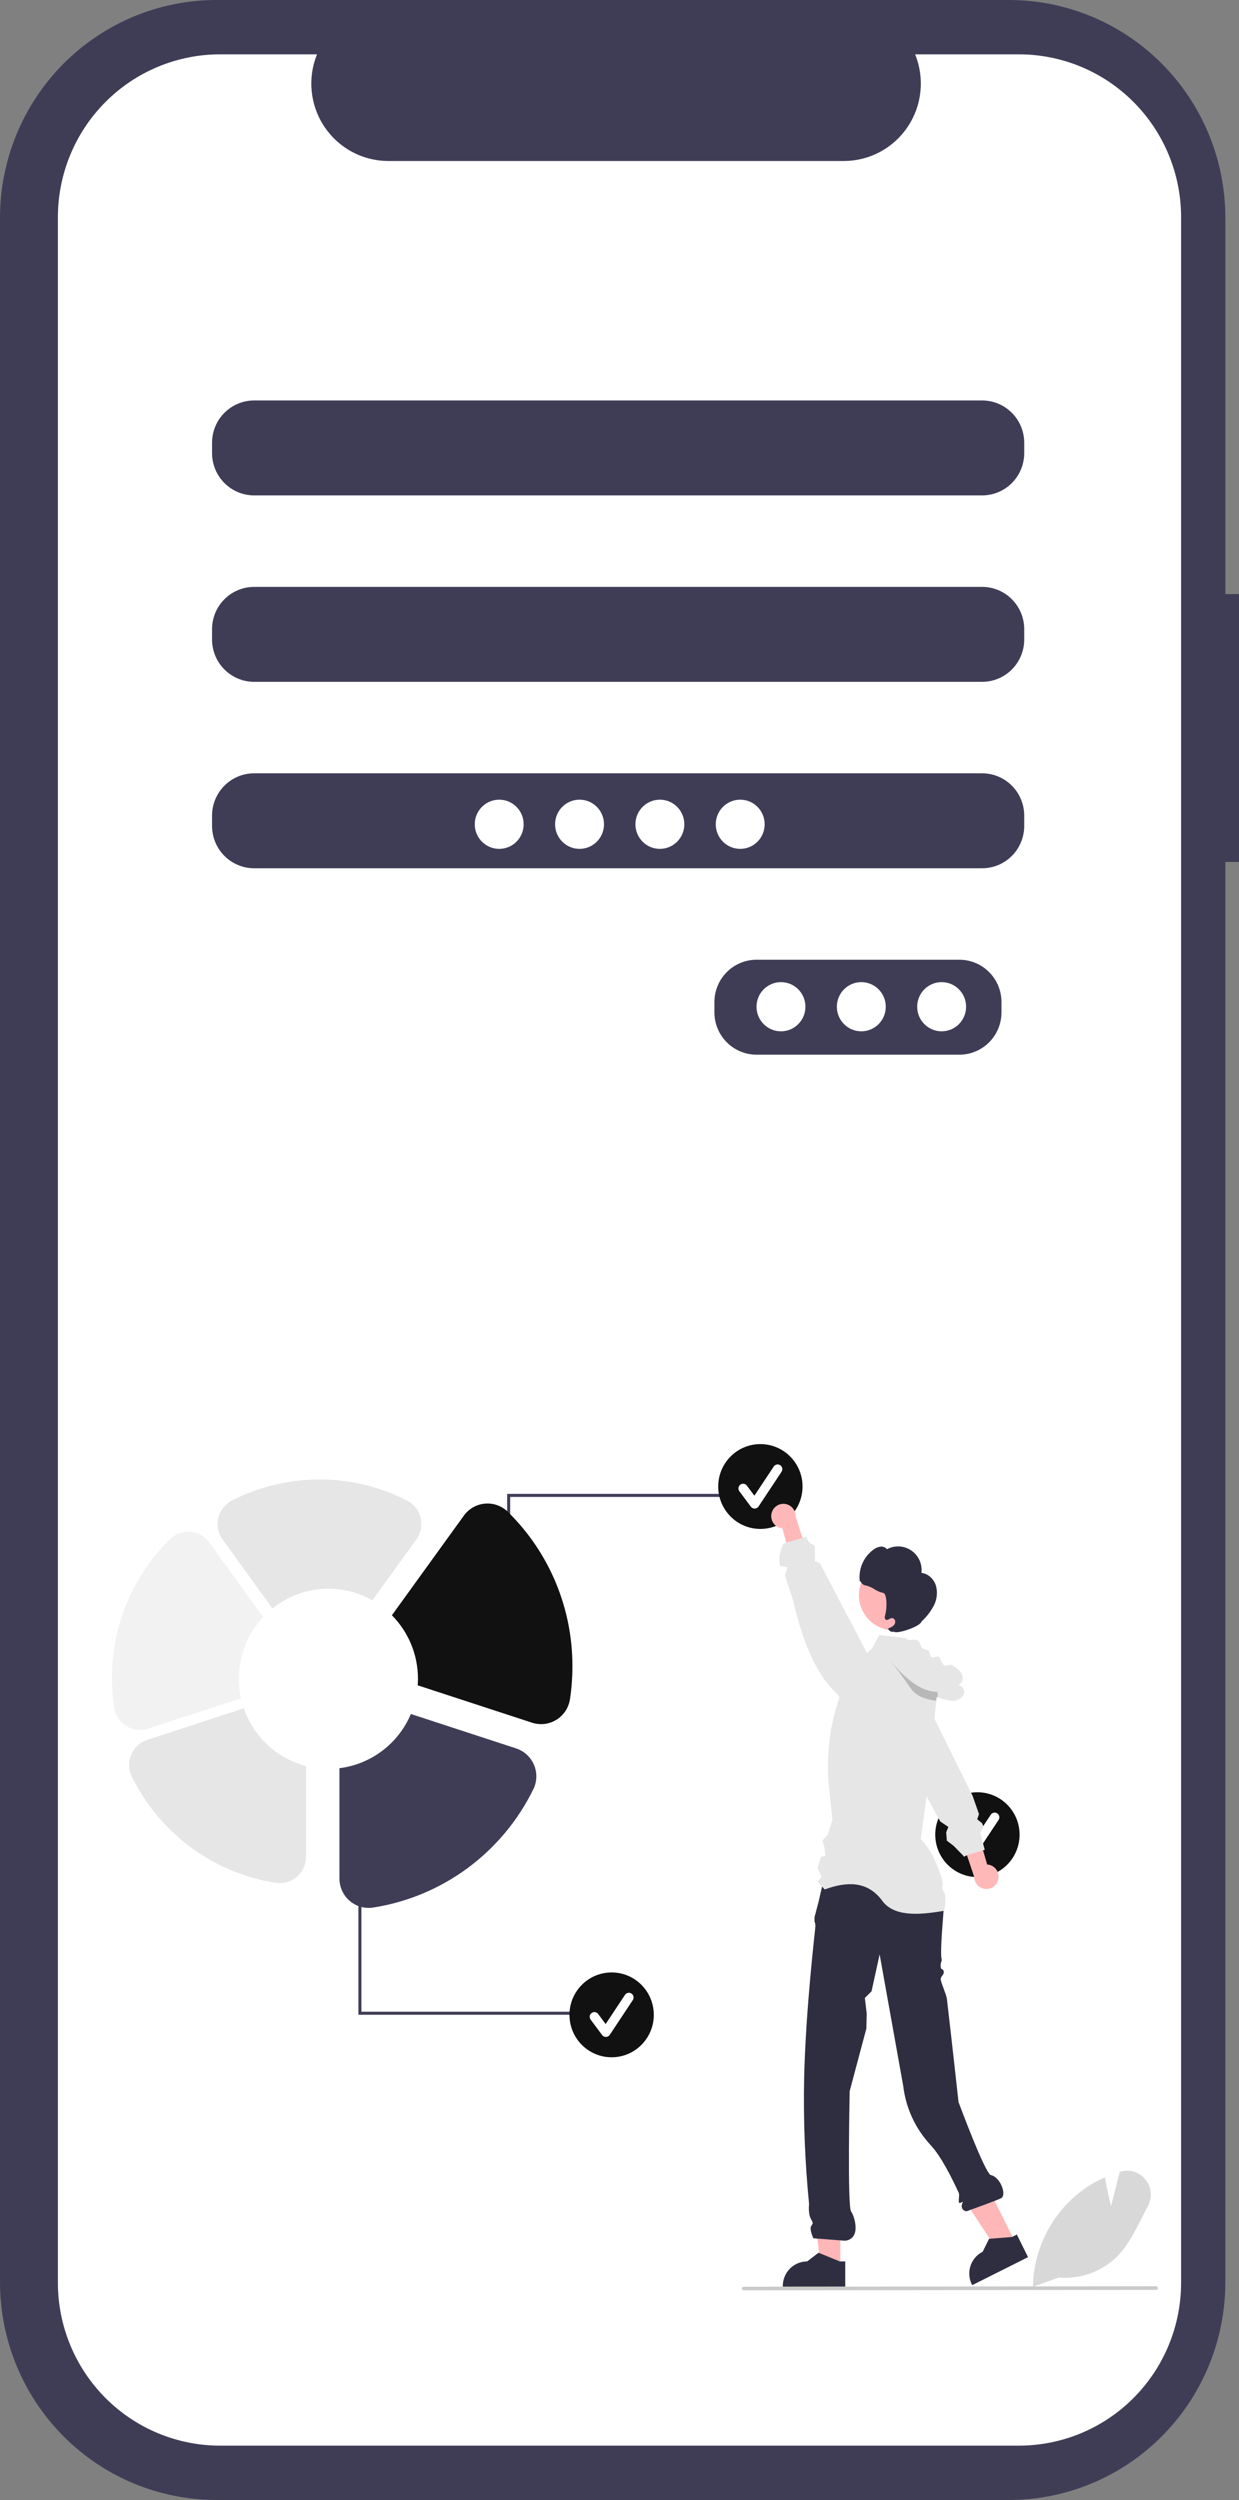 <svg width="183" height="369" viewBox="0 0 183 369" fill="none" xmlns="http://www.w3.org/2000/svg">
<rect x="0" y="0" width="183" height="369" fill="#808080" stroke="none"/>
<path d="M183 87.688H180.984V32.146C180.984 23.62 177.615 15.444 171.619 9.415C165.623 3.387 157.491 1.06309e-05 149.011 2.0402e-10H31.973C27.774 -1.50392e-05 23.616 0.831 19.737 2.447C15.858 4.062 12.334 6.43 9.365 9.415C6.396 12.4 4.041 15.944 2.434 19.844C0.827 23.744 1.49582e-05 27.925 0 32.146V336.854C-5.98326e-06 341.075 0.827 345.255 2.434 349.156C4.041 353.056 6.396 356.6 9.365 359.585C12.334 362.57 15.858 364.937 19.737 366.553C23.616 368.168 27.774 369 31.973 369H149.011C153.209 369 157.367 368.169 161.246 366.553C165.125 364.938 168.65 362.57 171.619 359.585C174.588 356.6 176.943 353.056 178.55 349.156C180.156 345.256 180.983 341.075 180.983 336.854V127.224H183V87.688Z" fill="#3F3D56"/>
<path d="M150.493 8.022H135.166C135.871 9.757 136.14 11.639 135.949 13.504C135.759 15.368 135.115 17.156 134.074 18.712C133.033 20.267 131.627 21.541 129.98 22.423C128.333 23.304 126.495 23.765 124.629 23.765H57.359C55.493 23.765 53.655 23.304 52.008 22.423C50.361 21.541 48.955 20.267 47.914 18.712C46.873 17.156 46.229 15.368 46.039 13.504C45.848 11.639 46.117 9.757 46.822 8.022H32.506C26.153 8.022 20.06 10.556 15.568 15.067C11.075 19.577 8.551 25.695 8.551 32.075V336.925C8.551 340.084 9.171 343.212 10.375 346.13C11.579 349.048 13.343 351.7 15.568 353.933C17.792 356.167 20.433 357.939 23.339 359.147C26.245 360.356 29.36 360.978 32.506 360.978H150.493C156.847 360.978 162.94 358.444 167.432 353.933C171.925 349.423 174.448 343.305 174.448 336.925V32.075C174.448 28.916 173.829 25.788 172.625 22.87C171.421 19.952 169.657 17.3 167.432 15.067C165.208 12.833 162.567 11.061 159.661 9.853C156.754 8.644 153.639 8.022 150.493 8.022ZM147.918 149.444C147.913 151.095 147.258 152.677 146.096 153.844C144.933 155.011 143.358 155.669 141.713 155.674H111.723C110.079 155.669 108.504 155.011 107.341 153.844C106.179 152.677 105.523 151.095 105.518 149.444V147.886C105.523 146.235 106.179 144.654 107.341 143.486C108.504 142.319 110.079 141.661 111.723 141.656H141.713C143.358 141.661 144.933 142.319 146.096 143.486C147.258 144.654 147.913 146.235 147.918 147.886V149.444ZM151.279 121.927C151.274 123.578 150.619 125.16 149.457 126.327C148.294 127.495 146.719 128.152 145.074 128.157H37.524C35.879 128.152 34.304 127.495 33.141 126.327C31.979 125.16 31.323 123.578 31.319 121.927V120.37C31.323 118.719 31.979 117.137 33.141 115.969C34.304 114.802 35.879 114.144 37.524 114.139H145.074C146.719 114.144 148.294 114.802 149.457 115.969C150.619 117.137 151.274 118.719 151.279 120.37V121.927ZM151.279 94.41C151.274 96.061 150.619 97.643 149.457 98.81C148.294 99.978 146.719 100.636 145.074 100.641H37.524C35.879 100.636 34.304 99.978 33.141 98.81C31.979 97.643 31.323 96.061 31.319 94.41V92.853C31.323 91.202 31.979 89.62 33.141 88.453C34.304 87.285 35.879 86.627 37.524 86.623H145.074C146.719 86.627 148.294 87.285 149.457 88.453C150.619 89.62 151.274 91.202 151.279 92.853V94.41ZM151.279 66.894C151.274 68.544 150.619 70.126 149.457 71.294C148.294 72.461 146.719 73.119 145.074 73.124H37.524C35.879 73.119 34.304 72.461 33.141 71.294C31.979 70.126 31.323 68.544 31.319 66.894V65.336C31.323 63.685 31.979 62.103 33.141 60.936C34.304 59.769 35.879 59.111 37.524 59.106H145.074C146.719 59.111 148.294 59.769 149.457 60.936C150.619 62.103 151.274 63.685 151.279 65.336V66.894Z" fill="white"/>
<path d="M73.733 125.293C75.727 125.293 77.344 123.668 77.344 121.664C77.344 119.659 75.727 118.034 73.733 118.034C71.738 118.034 70.121 119.659 70.121 121.664C70.121 123.668 71.738 125.293 73.733 125.293Z" fill="white"/>
<path d="M85.599 125.293C87.593 125.293 89.21 123.668 89.21 121.664C89.21 119.659 87.593 118.034 85.599 118.034C83.604 118.034 81.987 119.659 81.987 121.664C81.987 123.668 83.604 125.293 85.599 125.293Z" fill="white"/>
<path d="M97.464 125.293C99.458 125.293 101.075 123.668 101.075 121.664C101.075 119.659 99.458 118.034 97.464 118.034C95.469 118.034 93.853 119.659 93.853 121.664C93.853 123.668 95.469 125.293 97.464 125.293Z" fill="white"/>
<path d="M109.329 125.293C111.324 125.293 112.941 123.668 112.941 121.664C112.941 119.659 111.324 118.034 109.329 118.034C107.335 118.034 105.718 119.659 105.718 121.664C105.718 123.668 107.335 125.293 109.329 125.293Z" fill="white"/>
<path d="M115.35 152.223C117.344 152.223 118.961 150.598 118.961 148.594C118.961 146.589 117.344 144.964 115.35 144.964C113.355 144.964 111.738 146.589 111.738 148.594C111.738 150.598 113.355 152.223 115.35 152.223Z" fill="white"/>
<path d="M127.215 152.223C129.21 152.223 130.827 150.598 130.827 148.594C130.827 146.589 129.21 144.964 127.215 144.964C125.221 144.964 123.604 146.589 123.604 148.594C123.604 150.598 125.221 152.223 127.215 152.223Z" fill="white"/>
<path d="M139.081 152.223C141.075 152.223 142.692 150.598 142.692 148.594C142.692 146.589 141.075 144.964 139.081 144.964C137.086 144.964 135.469 146.589 135.469 148.594C135.469 150.598 137.086 152.223 139.081 152.223Z" fill="white"/>
<g clip-path="url(#clip0_45_699)">
<path d="M124.114 334.728L121.254 334.728L119.893 323.638H124.114L124.114 334.728Z" fill="#FFB6B6"/>
<path d="M124.037 333.789L120.984 332.54L120.896 332.504L119.211 333.789C118.259 333.789 117.346 334.169 116.673 334.846C116 335.523 115.622 336.44 115.622 337.397V337.514H124.842V333.789H124.037Z" fill="#2F2E41"/>
<path d="M149.953 330.99L147.394 332.272L141.255 322.957L145.033 321.064L149.953 330.99Z" fill="#FFB6B6"/>
<path d="M150.19 329.822L149.535 330.149L149.468 330.183L146.186 330.437L146.087 330.444L145.148 332.349C144.726 332.56 144.35 332.853 144.041 333.211C143.732 333.568 143.495 333.984 143.346 334.433C143.196 334.882 143.137 335.357 143.17 335.83C143.203 336.302 143.328 336.764 143.539 337.188L143.59 337.291L151.842 333.158L150.19 329.822Z" fill="#2F2E41"/>
<path d="M122.174 275.121L137.943 275.676L138.053 275.515C138.053 275.515 139.398 278.671 139.398 281.375C139.398 282.275 138.776 288.156 139.092 289.269C139.131 289.407 138.861 289.746 138.95 290.391C139.007 290.809 139.325 290.487 139.398 291.067C139.45 291.483 138.891 291.713 138.95 292.194C139.013 292.72 139.783 294.423 139.852 295.008C140.589 301.234 141.571 310.254 141.571 310.254C141.571 310.254 145.513 320.871 146.347 321.043C147.747 321.333 148.692 323.892 147.917 324.424C147.547 324.678 142.773 326.382 142.773 326.382C142.511 326.43 141.69 326.016 142.213 325.038C142.309 324.857 141.735 325.316 141.64 325.1C141.538 324.871 141.737 323.958 141.621 323.704C140.578 321.418 138.976 318.249 137.458 316.623C135.215 314.219 133.794 311.158 133.404 307.885L129.922 288.474L128.728 293.917L127.741 294.899L128.012 297.186L127.965 299.406L125.499 308.647C125.499 308.647 125.129 325.905 125.723 326.453C126.045 326.749 127.41 330.405 124.826 330.735L120.132 330.371C120.132 330.371 119.5 329.031 119.816 328.554C120.132 328.077 120.113 328.207 119.728 327.427C119.342 326.646 119.5 325.324 119.5 325.324C118.885 319.109 118.642 312.863 118.773 306.619C119.009 296.363 120.435 284.581 120.435 284.341C120.447 284.096 120.402 283.851 120.303 283.626V282.978L120.909 280.685L122.174 275.121Z" fill="#2F2E41"/>
<path d="M144.365 277.06C147.804 277.06 150.592 274.256 150.592 270.798C150.592 267.34 147.804 264.537 144.365 264.537C140.925 264.537 138.137 267.34 138.137 270.798C138.137 274.256 140.925 277.06 144.365 277.06Z" fill="#111111"/>
<path d="M143.515 274.057C143.408 274.057 143.302 274.032 143.205 273.984C143.109 273.935 143.026 273.865 142.961 273.778L141.262 271.501C141.207 271.428 141.168 271.344 141.145 271.256C141.123 271.167 141.118 271.075 141.13 270.984C141.143 270.894 141.174 270.807 141.22 270.728C141.267 270.649 141.328 270.581 141.401 270.526C141.473 270.471 141.556 270.431 141.644 270.408C141.732 270.386 141.824 270.381 141.914 270.394C142.004 270.406 142.091 270.437 142.169 270.484C142.248 270.53 142.316 270.592 142.37 270.665L143.482 272.155L146.337 267.85C146.387 267.774 146.452 267.708 146.528 267.657C146.603 267.606 146.688 267.571 146.777 267.553C146.867 267.535 146.959 267.535 147.048 267.552C147.137 267.57 147.222 267.605 147.298 267.656C147.374 267.707 147.439 267.772 147.489 267.848C147.54 267.924 147.575 268.01 147.593 268.099C147.611 268.189 147.611 268.281 147.593 268.371C147.575 268.461 147.54 268.546 147.49 268.622L144.092 273.747C144.03 273.84 143.948 273.916 143.851 273.97C143.754 274.024 143.645 274.054 143.534 274.057C143.528 274.057 143.522 274.057 143.515 274.057Z" fill="white"/>
<path d="M147.444 277.418C147.505 277.161 147.509 276.895 147.456 276.637C147.404 276.38 147.295 276.137 147.139 275.925C146.983 275.714 146.782 275.54 146.552 275.415C146.321 275.29 146.066 275.218 145.805 275.203L142.614 264.272L140.455 266.791L143.89 277.025C143.894 277.468 144.059 277.895 144.355 278.223C144.65 278.552 145.055 278.76 145.494 278.809C145.932 278.857 146.372 278.742 146.732 278.486C147.091 278.229 147.345 277.849 147.444 277.418Z" fill="#FFB8B8"/>
<path d="M145.193 272.085L144.778 270.557L145.253 269.644L145.218 269.538L145.074 269.128L144.33 268.528L144.597 267.764L143.655 265.075L143.424 264.609L138.019 253.698L136.723 251.081L136.423 250.608L135.488 249.134L134.21 247.121C134.007 246.799 133.742 246.522 133.432 246.304C133.121 246.086 132.77 245.932 132.399 245.852C132.279 245.826 132.158 245.807 132.036 245.796L131.948 245.789C131.73 245.777 131.511 245.79 131.296 245.827H131.292C130.912 245.894 130.55 246.038 130.229 246.251C129.976 246.416 129.751 246.62 129.561 246.855C129.125 247.399 128.898 248.084 128.922 248.782L128.962 249.882L129.003 250.883L130.899 254.331L131.023 254.557L131.025 254.563L136.86 265.179L138.62 268.38L138.887 268.866L140.07 269.655L139.754 270.449L139.846 271.684L140.853 272.448L142.312 273.938L142.371 274.059L142.819 273.832L142.861 273.809L142.962 273.78L144.35 273.358L145.193 273.104L145.22 273.095L145.451 273.036L145.193 272.085Z" fill="#E6E6E6"/>
<path d="M169.182 321.706C168.76 321.166 168.186 320.765 167.534 320.556C166.883 320.346 166.184 320.338 165.528 320.532L165.385 320.574L164.098 325.625C163.905 324.873 163.493 323.173 163.233 321.51L163.21 321.372L163.082 321.429C161.737 322.026 160.472 322.793 159.318 323.71C157.274 325.358 155.611 327.435 154.445 329.795C153.28 332.156 152.639 334.743 152.568 337.377L152.566 337.474L152.564 337.535L152.734 337.474L156.391 336.16C158.009 336.303 159.64 336.082 161.162 335.511C162.685 334.94 164.062 334.034 165.192 332.86C166.669 331.294 167.683 329.279 168.662 327.329C168.949 326.761 169.243 326.175 169.543 325.612C169.878 324.999 170.023 324.299 169.959 323.603C169.894 322.907 169.624 322.246 169.182 321.706Z" fill="#D8D8D8"/>
<path d="M75.354 237.86H74.905V220.496H107.334V220.947H75.354V237.86Z" fill="#3F3D56"/>
<path d="M112.307 225.672C115.747 225.672 118.535 222.868 118.535 219.41C118.535 215.952 115.747 213.149 112.307 213.149C108.868 213.149 106.08 215.952 106.08 219.41C106.08 222.868 108.868 225.672 112.307 225.672Z" fill="#111111"/>
<path d="M111.458 222.669C111.35 222.669 111.244 222.644 111.148 222.595C111.052 222.547 110.968 222.477 110.903 222.39L109.204 220.113C109.15 220.04 109.11 219.956 109.088 219.868C109.065 219.779 109.06 219.687 109.073 219.596C109.086 219.506 109.116 219.419 109.163 219.34C109.209 219.261 109.27 219.193 109.343 219.138C109.416 219.083 109.499 219.043 109.587 219.02C109.675 218.998 109.767 218.993 109.857 219.005C109.947 219.018 110.033 219.049 110.112 219.096C110.19 219.142 110.258 219.204 110.313 219.277L111.424 220.767L114.279 216.462C114.33 216.385 114.395 216.32 114.47 216.269C114.546 216.218 114.631 216.183 114.72 216.165C114.809 216.147 114.901 216.146 114.99 216.164C115.08 216.182 115.165 216.217 115.24 216.268C115.316 216.319 115.381 216.384 115.432 216.46C115.482 216.536 115.518 216.621 115.535 216.711C115.553 216.801 115.553 216.893 115.536 216.983C115.518 217.073 115.483 217.158 115.432 217.234L112.034 222.359C111.973 222.452 111.89 222.528 111.793 222.582C111.696 222.636 111.588 222.666 111.477 222.669C111.47 222.669 111.464 222.669 111.458 222.669Z" fill="white"/>
<path d="M53.384 280.018H52.936V297.382H85.365V296.931H53.384V280.018Z" fill="#3F3D56"/>
<path d="M90.338 303.655C93.777 303.655 96.566 300.852 96.566 297.394C96.566 293.936 93.777 291.133 90.338 291.133C86.898 291.133 84.11 293.936 84.11 297.394C84.11 300.852 86.898 303.655 90.338 303.655Z" fill="#111111"/>
<path d="M89.488 300.653C89.381 300.653 89.275 300.627 89.178 300.579C89.082 300.531 88.999 300.46 88.934 300.374L87.235 298.096C87.18 298.023 87.141 297.94 87.118 297.851C87.096 297.763 87.091 297.67 87.103 297.58C87.116 297.489 87.147 297.402 87.193 297.324C87.24 297.245 87.301 297.176 87.374 297.121C87.446 297.066 87.529 297.026 87.617 297.004C87.705 296.981 87.797 296.976 87.887 296.989C87.977 297.002 88.064 297.033 88.142 297.079C88.22 297.126 88.289 297.187 88.343 297.261L89.455 298.751L92.31 294.445C92.36 294.369 92.425 294.304 92.501 294.253C92.576 294.202 92.661 294.166 92.75 294.148C92.84 294.13 92.931 294.13 93.021 294.148C93.11 294.165 93.195 294.201 93.271 294.251C93.347 294.302 93.412 294.368 93.462 294.444C93.513 294.52 93.548 294.605 93.566 294.695C93.584 294.784 93.584 294.877 93.566 294.967C93.548 295.056 93.513 295.142 93.463 295.218L90.065 300.342C90.003 300.435 89.92 300.512 89.823 300.565C89.727 300.619 89.618 300.649 89.507 300.652C89.501 300.652 89.495 300.653 89.488 300.653Z" fill="white"/>
<path d="M139.622 280.656C139.629 281.131 139.553 281.603 139.398 282.051L139.364 282.045C135.383 282.737 131.831 282.85 130.188 280.393C128.044 277.649 125.096 277.68 121.807 278.885L121.417 278.461L120.753 277.742L121.363 277.048L120.753 275.709L121.262 274.057L121.912 273.938L121.737 272.515L121.464 271.684L122.266 270.798L122.948 268.587L122.457 263.96C121.785 257.617 123.087 251.221 126.183 245.654L128.046 243.972L128.819 243.274L129.857 241.326L130.953 241.455L133.921 241.8L134.022 242.043L134.751 243.81L138.589 247.955L138.416 249.704L138.34 250.475L138.284 251.029L138.019 253.698L136.941 264.6L136.86 265.179L135.993 271.447C137.403 272.817 138.649 275.457 139.248 277.868C139.315 278.136 139.124 278.409 139.174 278.671C139.243 279.04 139.546 279.392 139.58 279.737C139.611 280.042 139.625 280.349 139.622 280.656Z" fill="#E6E6E6"/>
<path d="M132.021 240.629C134.868 240.629 137.176 238.308 137.176 235.445C137.176 232.583 134.868 230.262 132.021 230.262C129.173 230.262 126.865 232.583 126.865 235.445C126.865 238.308 129.173 240.629 132.021 240.629Z" fill="#FFB6B6"/>
<path d="M138.235 234.031C137.93 233.075 137.093 232.266 136.1 232.16C136.175 231.525 136.075 230.881 135.812 230.299C135.549 229.717 135.131 229.218 134.606 228.858C134.08 228.498 133.466 228.289 132.831 228.255C132.195 228.222 131.563 228.364 131.002 228.666C130.883 228.522 130.729 228.412 130.555 228.345C130.381 228.279 130.193 228.258 130.009 228.287C129.641 228.348 129.294 228.5 129 228.731C128.269 229.268 127.698 229.994 127.345 230.832C126.993 231.67 126.873 232.588 126.998 233.489C126.996 233.032 127.197 233.916 127.775 233.995C128.256 234.092 128.714 234.282 129.124 234.554C129.533 234.826 129.99 235.019 130.47 235.121C130.954 235.193 131.079 237.145 130.733 238.403C130.668 238.641 130.634 238.961 130.853 239.075C131.122 239.215 131.394 238.863 131.695 238.829C131.83 238.826 131.961 238.877 132.059 238.97C132.158 239.063 132.217 239.19 132.224 239.326C132.224 239.462 132.192 239.596 132.13 239.717C132.069 239.838 131.979 239.943 131.869 240.022C131.648 240.178 131.403 240.298 131.144 240.376L131.23 240.5C131.307 240.641 131.429 240.752 131.578 240.813C131.726 240.874 131.891 240.881 132.044 240.833C132.389 241.251 135.941 240.09 136.114 239.327C136.858 238.653 137.476 237.851 137.939 236.958C138.401 236.055 138.507 235.01 138.235 234.031Z" fill="#2F2E41"/>
<path d="M142.404 249.817C142.332 250.421 141.77 250.872 141.178 250.998C140.877 251.056 140.568 251.061 140.265 251.014C139.97 250.969 139.678 250.904 139.391 250.818C139.037 250.716 138.687 250.602 138.34 250.475C137.349 250.119 136.395 249.67 135.488 249.134C134.803 248.732 134.147 248.281 133.524 247.786C133.202 247.529 132.889 247.261 132.585 246.981L132.964 247.162C132.625 246.704 132.287 246.247 131.948 245.789C131.621 245.347 131.295 244.906 130.969 244.464C130.949 244.437 130.933 244.419 130.926 244.41V244.408C130.776 244.207 130.628 244.006 130.48 243.806C130.034 243.204 129.595 242.32 130.108 241.777C130.217 241.671 130.35 241.593 130.496 241.549C130.641 241.505 130.795 241.496 130.944 241.523C131.105 241.544 131.261 241.594 131.404 241.671C131.796 241.927 132.129 242.264 132.379 242.661C132.729 242.149 133.408 241.96 134.022 242.043C134.056 242.045 134.087 242.05 134.119 242.054C134.757 242.165 135.033 241.818 135.587 242.158C135.845 242.316 136.002 243.127 136.259 243.285C136.405 243.375 136.945 243.51 137.093 243.603C137.385 243.783 137.311 244.457 137.605 244.637C137.822 244.77 138.405 244.412 138.622 244.545C138.851 244.687 139.169 245.625 139.398 245.764C139.853 246.046 140.218 245.532 140.674 245.812C141.259 246.175 141.882 246.578 142.128 247.223C142.346 247.791 142.066 248.568 141.525 248.73C141.783 248.761 142.019 248.892 142.183 249.095C142.347 249.298 142.427 249.556 142.404 249.817Z" fill="#E6E6E6"/>
<path opacity="0.2" d="M138.34 250.475L138.284 251.029C137.648 250.968 137.023 250.826 136.423 250.608C135.633 250.341 134.948 249.829 134.466 249.145C134.161 248.685 133.843 248.228 133.524 247.786C132.995 247.047 132.471 246.357 132.036 245.796C131.505 245.117 131.106 244.626 130.969 244.464C130.949 244.437 130.933 244.419 130.926 244.41L130.919 244.403L130.926 244.407C133.59 247.797 136.106 249.751 138.416 249.704C138.416 249.704 138.687 250.601 138.34 250.475Z" fill="black"/>
<path d="M113.964 223.332C113.898 223.587 113.889 223.853 113.937 224.112C113.984 224.371 114.088 224.616 114.24 224.83C114.392 225.044 114.589 225.222 114.817 225.351C115.045 225.481 115.299 225.558 115.56 225.578L118.54 236.569L120.747 234.093L117.51 223.793C117.515 223.35 117.357 222.921 117.068 222.587C116.779 222.252 116.378 222.036 115.941 221.979C115.504 221.922 115.061 222.029 114.696 222.278C114.332 222.527 114.071 222.902 113.964 223.332Z" fill="#FFB8B8"/>
<path d="M131.46 251.437L131.44 250.437L129.561 246.855L129.491 246.724L129.487 246.718L128.046 243.972L121.09 230.714L120.343 230.438L120.38 229.361L120.343 228.184L119.445 227.579L119.063 226.85L118.52 227.005H118.518L118.502 227.01L116.13 227.679H116.128L115.635 227.959L115.187 229.311L115.089 229.951L115.187 231.114L116.308 231.34L115.936 232.532L117.063 235.962C118.473 241.957 120.399 247.132 123.723 250.087L123.997 250.538L126.16 254.097C126.455 254.584 126.887 254.972 127.402 255.212C127.916 255.452 128.489 255.534 129.05 255.447H129.052C129.433 255.387 129.797 255.251 130.124 255.046C130.425 254.859 130.688 254.616 130.899 254.331C131.286 253.815 131.49 253.185 131.48 252.539L131.46 251.437Z" fill="#E6E6E6"/>
<path d="M170.761 337.99L109.841 338.059C109.77 338.059 109.702 338.031 109.652 337.98C109.602 337.93 109.574 337.862 109.574 337.791C109.574 337.719 109.602 337.651 109.652 337.601C109.702 337.551 109.77 337.522 109.841 337.522L170.761 337.453C170.832 337.453 170.9 337.481 170.95 337.532C171 337.582 171.028 337.65 171.028 337.721C171.028 337.793 171 337.861 170.95 337.911C170.9 337.961 170.832 337.99 170.761 337.99Z" fill="#CACACA"/>
<path d="M35.28 247.793C35.277 244.405 36.564 241.144 38.878 238.681L30.937 227.692C30.61 227.24 30.19 226.863 29.705 226.588C29.221 226.313 28.683 226.147 28.128 226.1C27.574 226.053 27.016 226.127 26.492 226.316C25.968 226.505 25.492 226.806 25.094 227.197C22.374 229.863 20.214 233.052 18.743 236.573C17.273 240.095 16.521 243.878 16.533 247.697C16.533 249.14 16.64 250.58 16.853 252.006C16.936 252.57 17.141 253.109 17.453 253.585C17.765 254.061 18.176 254.463 18.659 254.763C19.136 255.06 19.671 255.248 20.228 255.316C20.785 255.383 21.35 255.327 21.883 255.152L35.595 250.673C35.386 249.727 35.281 248.762 35.28 247.793Z" fill="#F2F2F2"/>
<path d="M36.01 252.147L21.754 256.804C21.226 256.975 20.742 257.259 20.333 257.635C19.924 258.011 19.6 258.472 19.383 258.985C19.166 259.498 19.062 260.052 19.077 260.609C19.092 261.166 19.225 261.714 19.469 262.215C21.499 266.355 24.492 269.943 28.194 272.675C31.895 275.406 36.197 277.201 40.735 277.907C41.288 277.992 41.852 277.956 42.39 277.802C42.927 277.647 43.425 277.378 43.85 277.011C44.273 276.646 44.613 276.193 44.846 275.683C45.079 275.173 45.2 274.619 45.2 274.058V260.671C43.088 260.121 41.145 259.055 39.542 257.567C37.938 256.08 36.725 254.219 36.01 252.147Z" fill="#E6E6E6"/>
<path d="M78.879 260.511C78.639 259.936 78.278 259.42 77.821 258.999C77.365 258.577 76.823 258.259 76.233 258.066L60.686 252.987C59.778 255.133 58.326 257.002 56.474 258.406C54.622 259.81 52.435 260.7 50.134 260.987V277.273C50.134 277.898 50.269 278.516 50.529 279.084C50.789 279.652 51.168 280.156 51.64 280.563C52.112 280.97 52.666 281.27 53.264 281.441C53.861 281.613 54.489 281.653 55.104 281.558C60.155 280.772 64.944 278.774 69.065 275.734C73.185 272.693 76.517 268.699 78.777 264.089C79.048 263.535 79.198 262.929 79.216 262.311C79.234 261.694 79.119 261.08 78.879 260.511Z" fill="#3F3D56"/>
<path d="M75.017 223.155C74.574 222.719 74.043 222.384 73.46 222.174C72.877 221.963 72.256 221.881 71.639 221.933C71.022 221.985 70.423 222.171 69.883 222.477C69.344 222.783 68.876 223.202 68.513 223.706L57.883 238.415C59.106 239.647 60.075 241.11 60.736 242.719C61.397 244.328 61.735 246.052 61.733 247.793C61.733 248.117 61.718 248.437 61.695 248.755L78.591 254.274C79.189 254.468 79.821 254.529 80.444 254.452C81.067 254.375 81.666 254.162 82.199 253.829C82.732 253.495 83.186 253.049 83.531 252.521C83.874 251.993 84.1 251.396 84.191 250.772C84.428 249.184 84.547 247.581 84.547 245.975C84.56 241.723 83.723 237.512 82.086 233.592C80.449 229.672 78.045 226.123 75.017 223.155Z" fill="#111111"/>
<path d="M48.507 234.495C50.782 234.492 53.02 235.083 55.001 236.209L61.488 227.232C61.819 226.774 62.047 226.251 62.157 225.696C62.267 225.142 62.255 224.57 62.124 224.02C61.997 223.481 61.755 222.976 61.414 222.54C61.074 222.104 60.644 221.747 60.153 221.495C56.148 219.447 51.719 218.376 47.225 218.37C42.731 218.363 38.299 219.421 34.288 221.457C33.782 221.714 33.337 222.078 32.985 222.524C32.633 222.971 32.382 223.489 32.249 224.042C32.118 224.588 32.106 225.156 32.215 225.707C32.324 226.258 32.55 226.778 32.879 227.232L40.239 237.417C42.582 235.522 45.5 234.491 48.507 234.495Z" fill="#E6E6E6"/>
</g>
<defs>
<clipPath id="clip0_45_699">
<rect width="154.495" height="124.91" fill="white" transform="translate(16.533 213.149)"/>
</clipPath>
</defs>
</svg>
